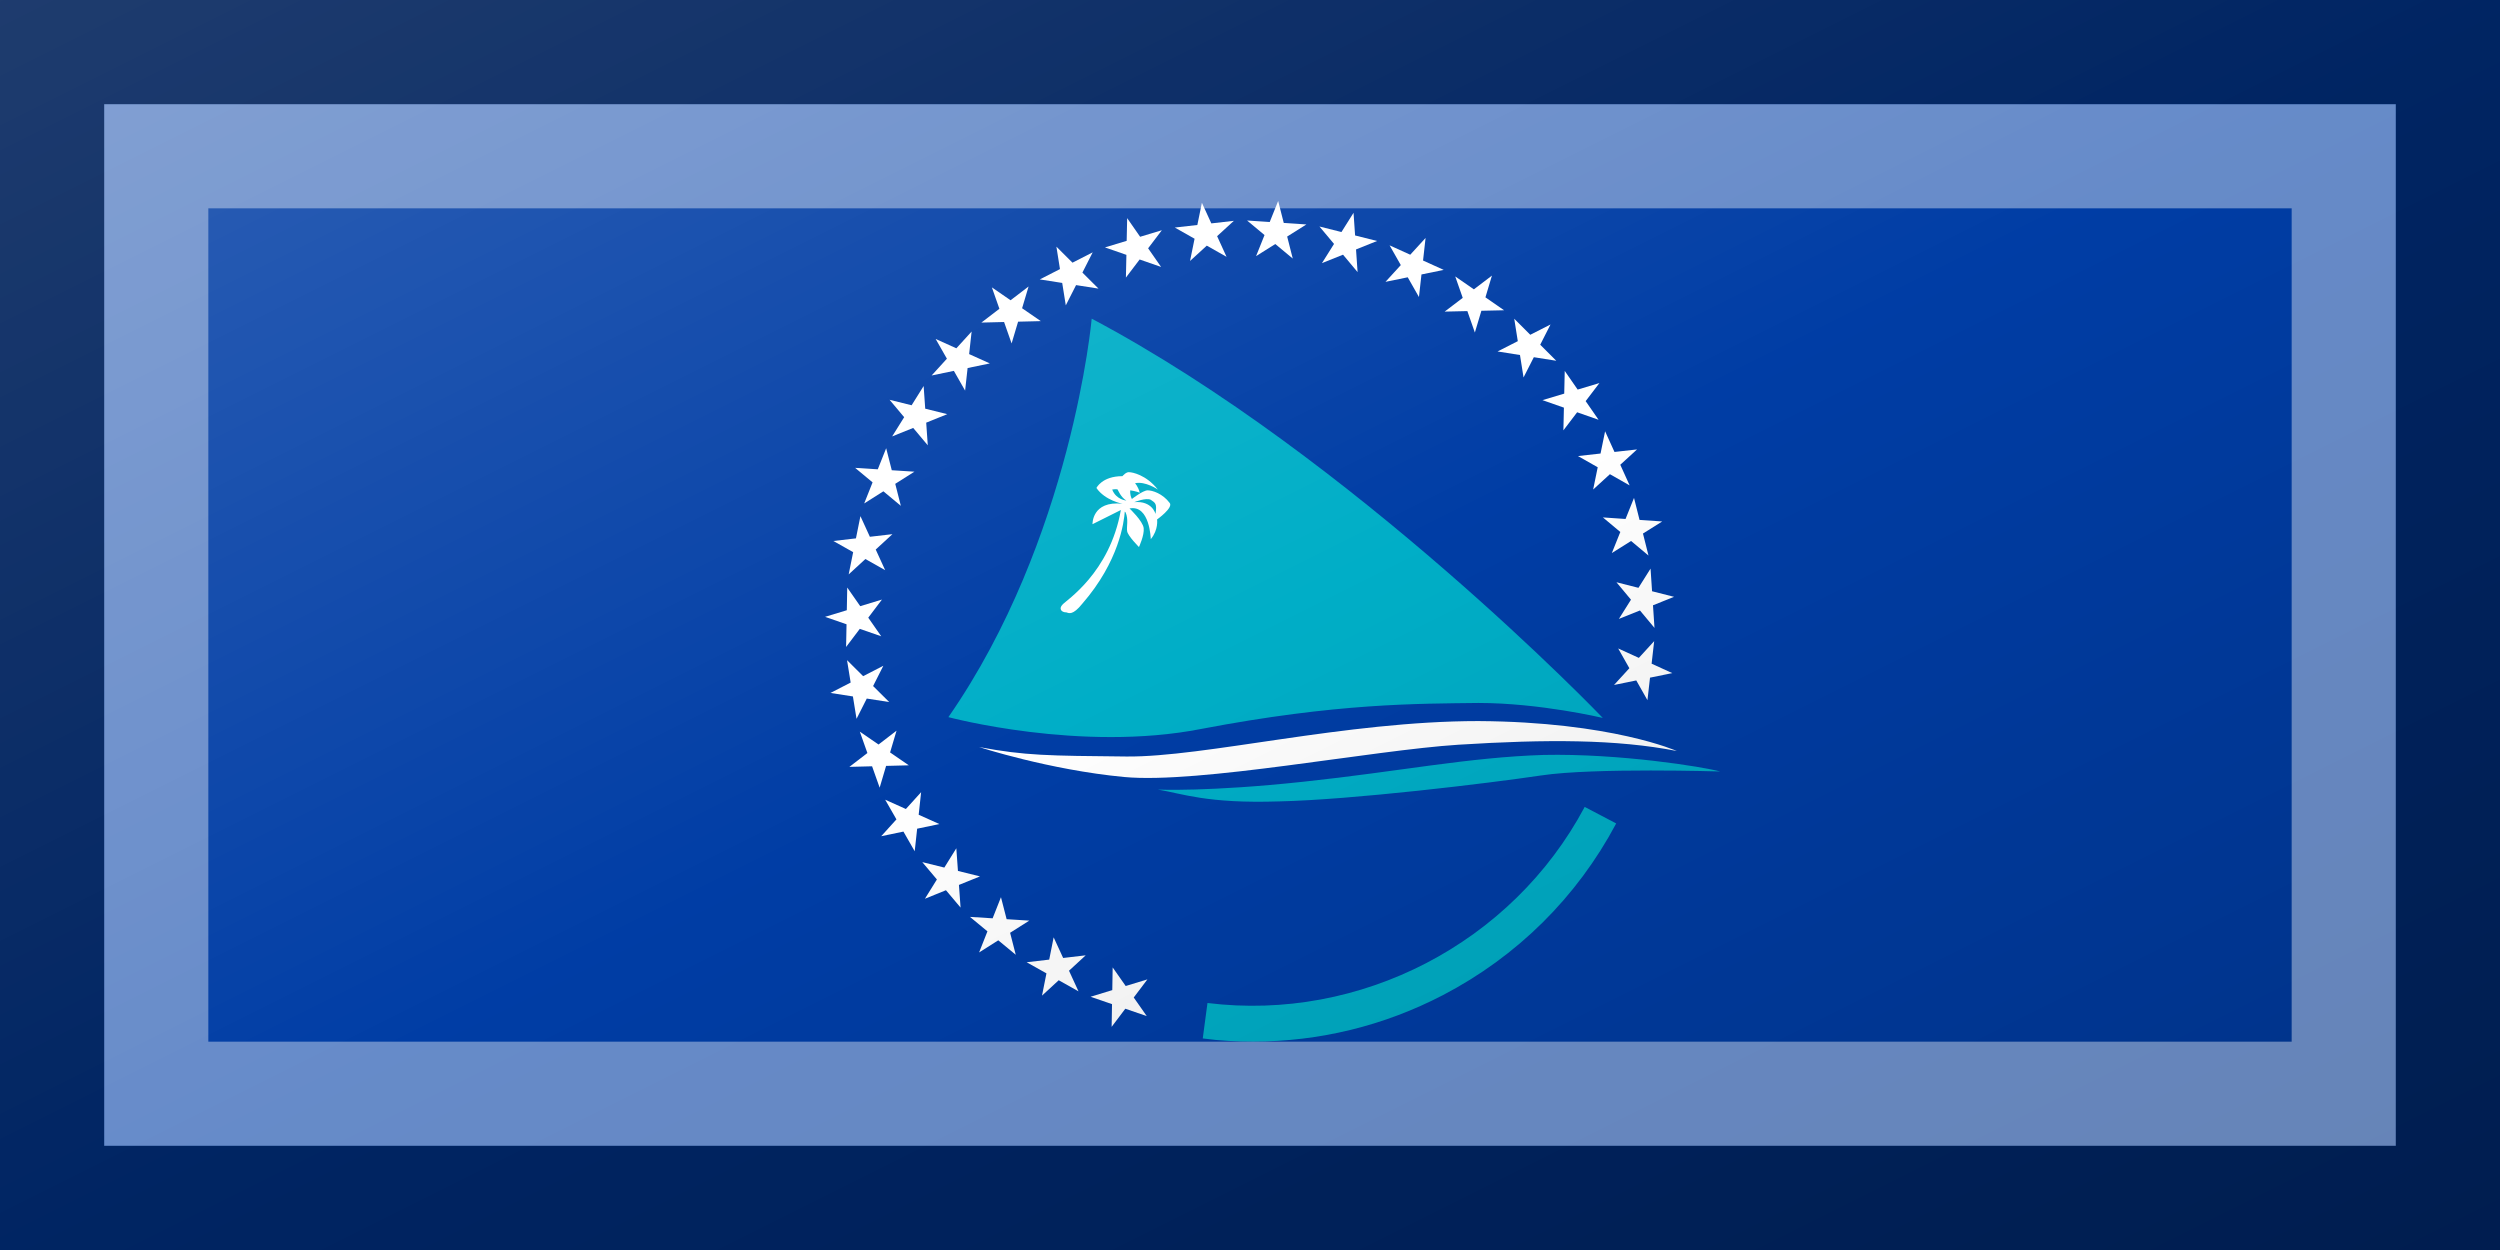 <?xml version="1.0"?>
<svg xmlns="http://www.w3.org/2000/svg" xmlns:xlink="http://www.w3.org/1999/xlink" version="1.1" width="720" height="360" viewBox="0 0 720 360">
<!-- Generated by Kreative Vexillo v1.0 -->
<style>
.blue{fill:rgb(0,61,165);}
.turquoise{fill:rgb(0,174,199);}
.white{fill:rgb(255,255,255);}
</style>
<defs>
<path id="palm" d="M 0.542 0.16 C 0.542 0.16 0.459 0.123 0.29 0.122 C 0.121 0.122 -0.058 0.168 -0.157 0.167 C -0.256 0.166 -0.285 0.166 -0.344 0.155 C -0.344 0.155 -0.255 0.184 -0.16 0.193 C -0.065 0.202 0.155 0.159 0.265 0.152 C 0.377 0.145 0.465 0.145 0.542 0.16 M -0.12 -0.141 C -0.12 -0.141 -0.124 -0.158 -0.147 -0.156 C -0.147 -0.156 -0.132 -0.162 -0.126 -0.159 C -0.12 -0.155 -0.118 -0.154 -0.12 -0.141 M -0.175 -0.172 C -0.175 -0.172 -0.17 -0.173 -0.168 -0.172 C -0.168 -0.172 -0.164 -0.162 -0.157 -0.158 C -0.157 -0.158 -0.17 -0.159 -0.175 -0.172 M -0.102 -0.155 C -0.111 -0.167 -0.124 -0.171 -0.13 -0.171 C -0.136 -0.171 -0.15 -0.16 -0.15 -0.16 C -0.153 -0.166 -0.152 -0.171 -0.152 -0.171 C -0.145 -0.17 -0.14 -0.168 -0.14 -0.168 C -0.142 -0.176 -0.146 -0.18 -0.146 -0.18 C -0.133 -0.183 -0.117 -0.172 -0.117 -0.172 C -0.132 -0.191 -0.15 -0.194 -0.153 -0.194 C -0.157 -0.195 -0.162 -0.189 -0.162 -0.189 C -0.188 -0.189 -0.195 -0.174 -0.195 -0.174 C -0.184 -0.158 -0.162 -0.154 -0.162 -0.154 C -0.201 -0.158 -0.2 -0.128 -0.2 -0.128 L -0.164 -0.146 C -0.178 -0.066 -0.234 -0.031 -0.238 -0.026 C -0.243 -0.021 -0.24 -0.016 -0.233 -0.016 C -0.23 -0.015 -0.225 -0.012 -0.213 -0.027 C -0.166 -0.081 -0.16 -0.131 -0.159 -0.144 L -0.158 -0.143 C -0.154 -0.134 -0.157 -0.125 -0.156 -0.119 C -0.155 -0.113 -0.141 -0.099 -0.141 -0.099 S -0.134 -0.114 -0.135 -0.123 C -0.136 -0.132 -0.153 -0.148 -0.153 -0.148 C -0.127 -0.153 -0.126 -0.109 -0.126 -0.109 C -0.116 -0.121 -0.118 -0.134 -0.118 -0.134 S -0.097 -0.149 -0.102 -0.155"/>
<path id="sail" d="M 0.004 0.529 C -0.017 0.529 -0.038 0.528 -0.06 0.525 L -0.054 0.48 C 0.14 0.504 0.333 0.404 0.425 0.231 L 0.465 0.252 C 0.415 0.346 0.339 0.421 0.245 0.47 C 0.17 0.509 0.088 0.529 0.004 0.529 Z M -0.117 0.209 C -0.086 0.214 -0.055 0.227 0.037 0.224 C 0.129 0.222 0.303 0.201 0.37 0.191 C 0.437 0.181 0.597 0.186 0.597 0.186 C 0.575 0.18 0.469 0.163 0.373 0.165 C 0.277 0.168 0.19 0.186 0.068 0.199 C -0.053 0.212 -0.117 0.209 -0.117 0.209 M -0.383 0.117 C -0.226 -0.109 -0.201 -0.389 -0.201 -0.389 C 0.131 -0.213 0.448 0.118 0.448 0.118 S 0.368 0.099 0.29 0.099 C 0.213 0.1 0.111 0.099 -0.062 0.132 C -0.215 0.162 -0.383 0.117 -0.383 0.117"/>
<path id="star" d="M 0.0 -1.0 L 0.225 -0.309 L 0.951 -0.309 L 0.363 0.118 L 0.588 0.809 L 0.0 0.382 L -0.588 0.809 L -0.363 0.118 L -0.951 -0.309 L -0.225 -0.309 Z"/>
<linearGradient id="glaze" x1="0%" y1="0%" x2="100%" y2="100%">
<stop offset="0%" stop-color="rgb(255,255,255)" stop-opacity="0.2"/>
<stop offset="49.999%" stop-color="rgb(255,255,255)" stop-opacity="0.0"/>
<stop offset="50.001%" stop-color="rgb(0,0,0)" stop-opacity="0.0"/>
<stop offset="100%" stop-color="rgb(0,0,0)" stop-opacity="0.2"/>
</linearGradient>
</defs>
<g>
<rect x="0" y="0" width="720" height="360" class="blue"/>
<use xlink:href="#sail" transform="translate(360 180) scale(226.8 226.8) rotate(0)" class="turquoise"/>
<use xlink:href="#palm" transform="translate(360 180) scale(226.8 226.8) rotate(0)" class="white"/>
<g>
<use xlink:href="#star" transform="translate(323.081 287.222) scale(9 9) rotate(199)" class="white"/>
<use xlink:href="#star" transform="translate(304.504 278.893) scale(9 9) rotate(209.3)" class="white"/>
<use xlink:href="#star" transform="translate(287.716 267.376) scale(9 9) rotate(219.6)" class="white"/>
<use xlink:href="#star" transform="translate(273.258 253.044) scale(9 9) rotate(229.9)" class="white"/>
<use xlink:href="#star" transform="translate(261.595 236.357) scale(9 9) rotate(240.2)" class="white"/>
<use xlink:href="#star" transform="translate(253.105 217.854) scale(9 9) rotate(250.5)" class="white"/>
<use xlink:href="#star" transform="translate(248.059 198.131) scale(9 9) rotate(260.8)" class="white"/>
<use xlink:href="#star" transform="translate(246.621 177.823) scale(9 9) rotate(271.1)" class="white"/>
<use xlink:href="#star" transform="translate(248.837 157.586) scale(9 9) rotate(281.4)" class="white"/>
<use xlink:href="#star" transform="translate(254.636 138.071) scale(9 9) rotate(291.7)" class="white"/>
<use xlink:href="#star" transform="translate(263.831 119.907) scale(9 9) rotate(302)" class="white"/>
<use xlink:href="#star" transform="translate(276.126 103.68) scale(9 9) rotate(312.3)" class="white"/>
<use xlink:href="#star" transform="translate(291.124 89.913) scale(9 9) rotate(322.6)" class="white"/>
<use xlink:href="#star" transform="translate(308.341 79.05) scale(9 9) rotate(332.9)" class="white"/>
<use xlink:href="#star" transform="translate(327.224 71.44) scale(9 9) rotate(343.2)" class="white"/>
<use xlink:href="#star" transform="translate(347.163 67.329) scale(9 9) rotate(353.5)" class="white"/>
<use xlink:href="#star" transform="translate(367.515 66.849) scale(9 9) rotate(363.8)" class="white"/>
<use xlink:href="#star" transform="translate(387.626 70.016) scale(9 9) rotate(374.1)" class="white"/>
<use xlink:href="#star" transform="translate(406.846 76.728) scale(9 9) rotate(384.4)" class="white"/>
<use xlink:href="#star" transform="translate(424.556 86.769) scale(9 9) rotate(394.7)" class="white"/>
<use xlink:href="#star" transform="translate(440.186 99.814) scale(9 9) rotate(405)" class="white"/>
<use xlink:href="#star" transform="translate(453.231 115.444) scale(9 9) rotate(415.3)" class="white"/>
<use xlink:href="#star" transform="translate(463.272 133.154) scale(9 9) rotate(425.6)" class="white"/>
<use xlink:href="#star" transform="translate(469.983 152.374) scale(9 9) rotate(435.9)" class="white"/>
<use xlink:href="#star" transform="translate(473.151 172.484) scale(9 9) rotate(446.2)" class="white"/>
<use xlink:href="#star" transform="translate(472.671 192.837) scale(9 9) rotate(456.5)" class="white"/>
</g>
</g>
<g>
<rect x="0" y="0" width="720" height="360" fill="url(#glaze)"/>
<path d="M 30 30 L 690 30 L 690 330 L 30 330 Z M 60 60 L 60 300 L 660 300 L 660 60 Z" fill="rgb(255,255,255)" opacity="0.4"/>
<path d="M 0 0 L 720 0 L 720 360 L 0 360 Z M 30 30 L 30 330 L 690 330 L 690 30 Z" fill="rgb(0,0,0)" opacity="0.4"/>
</g>
</svg>

